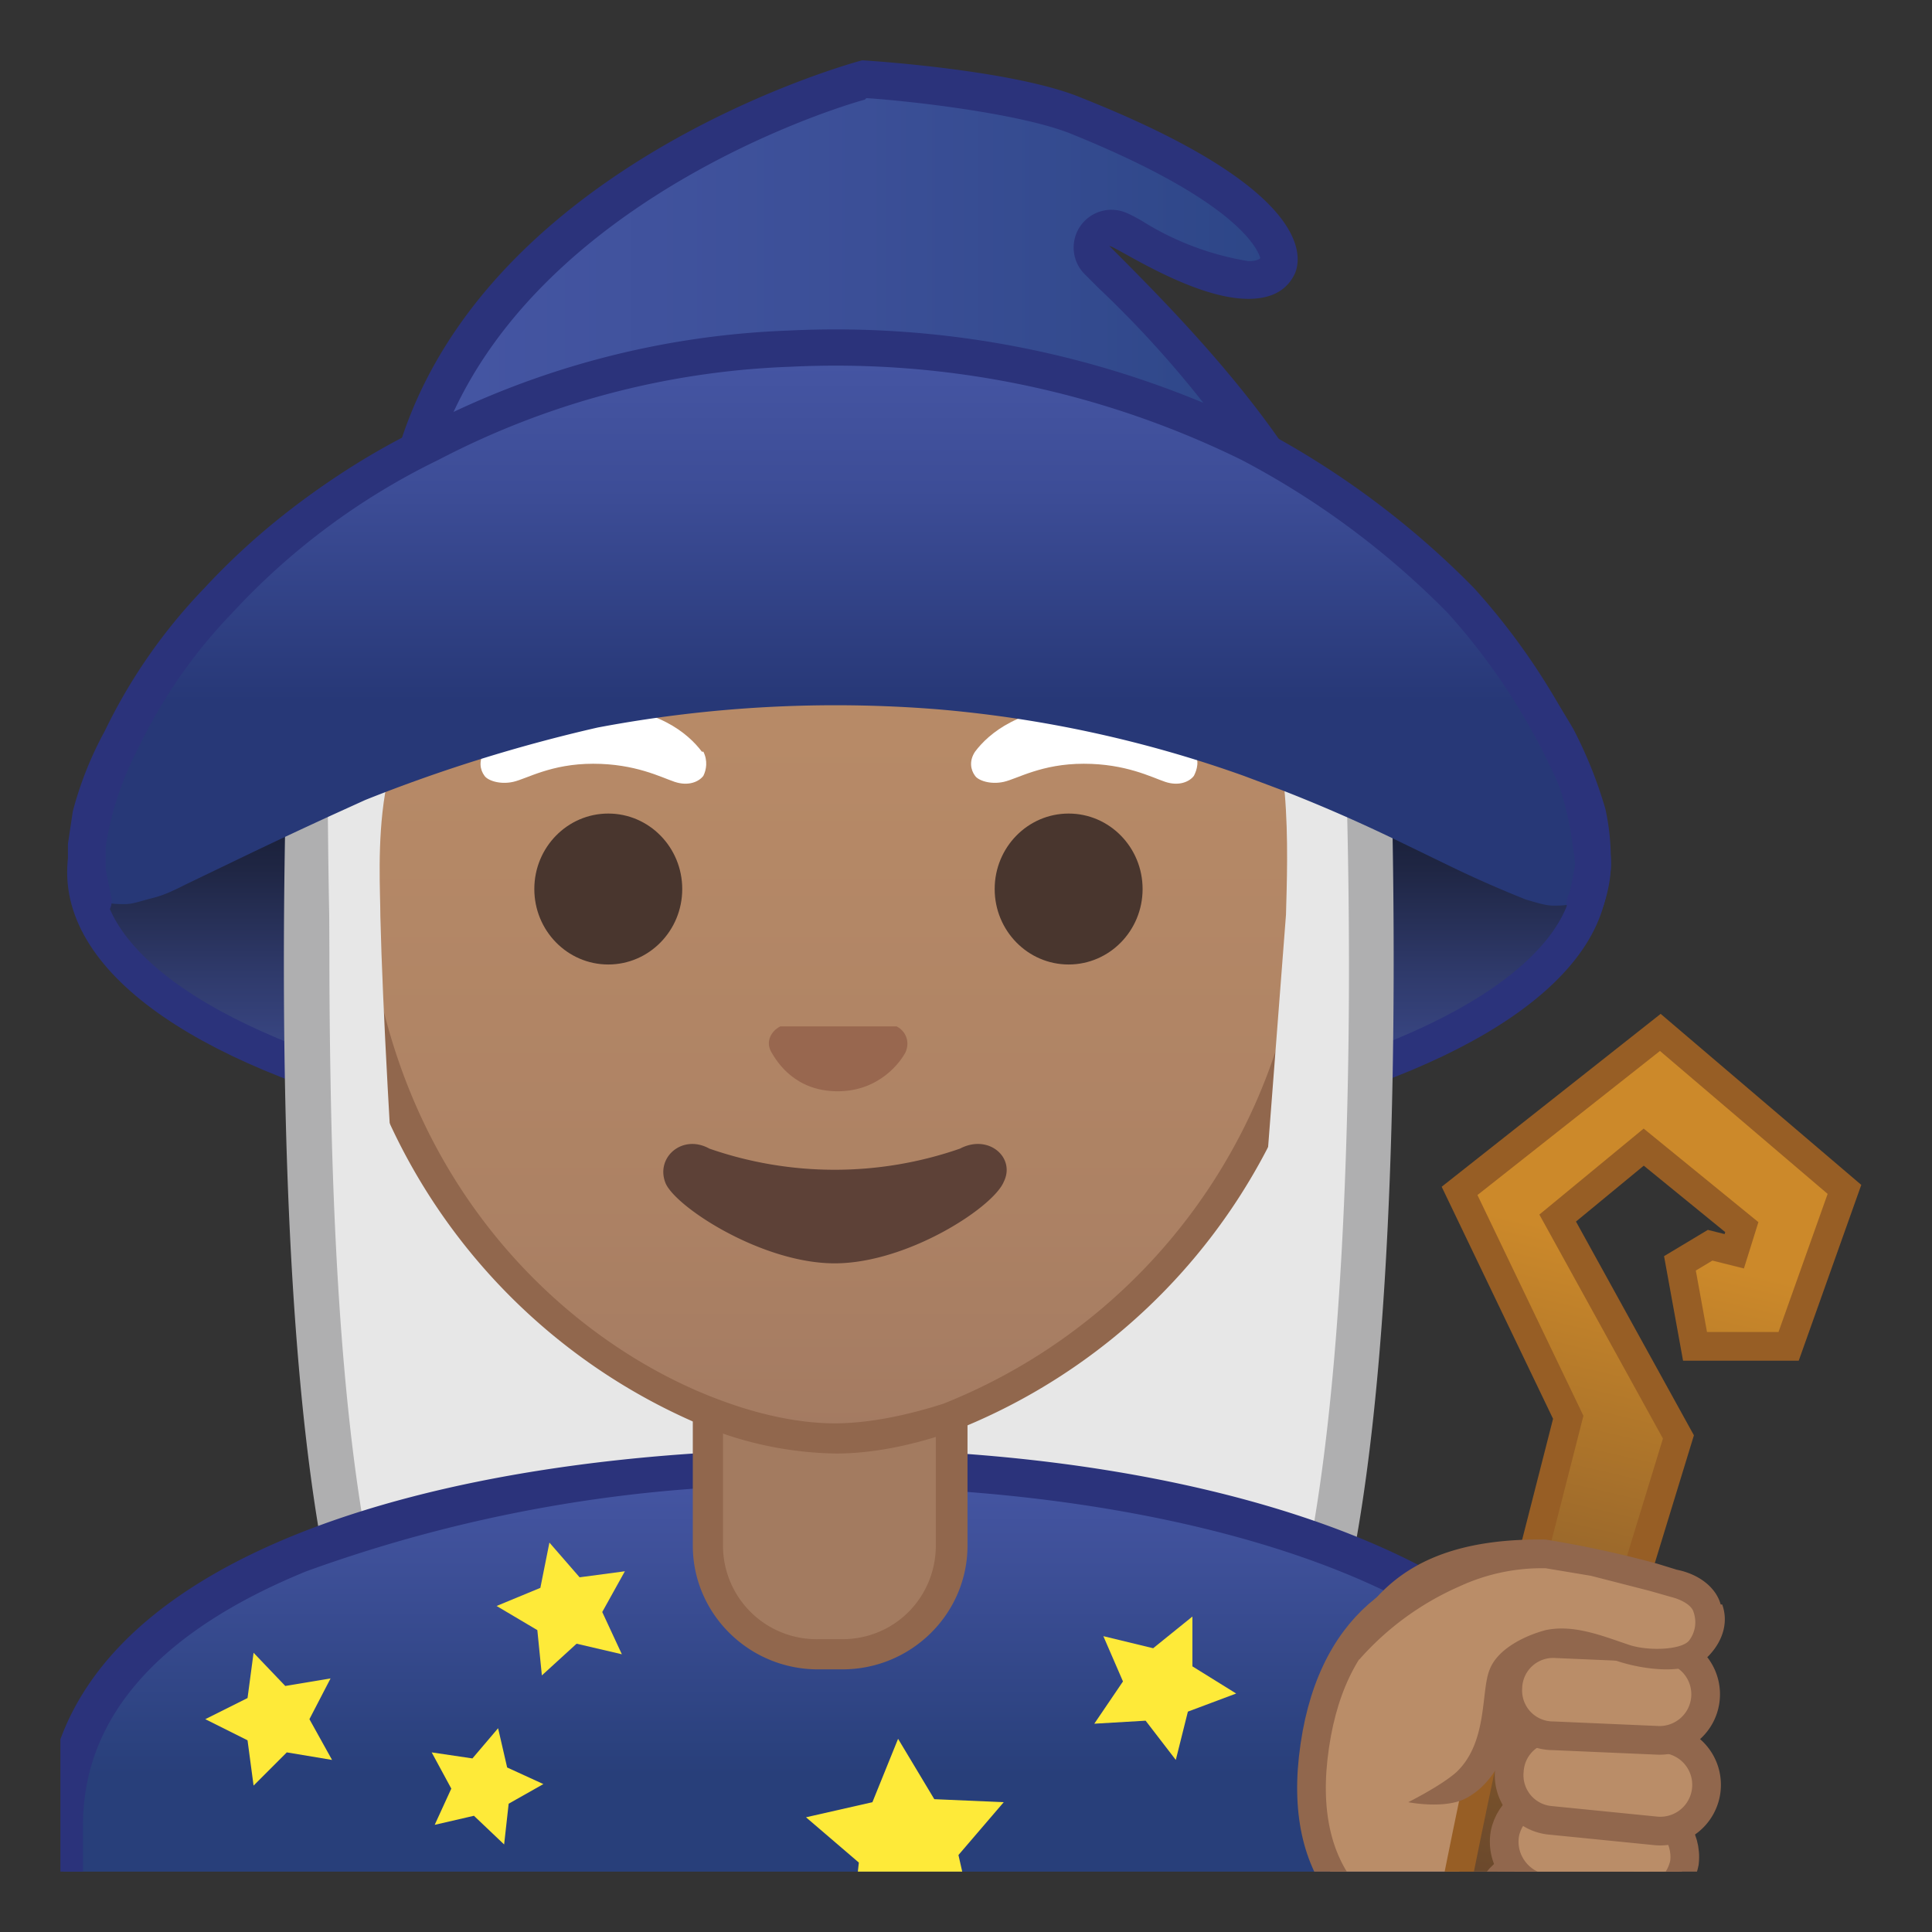 <svg viewBox="0 0 128 128" xmlns="http://www.w3.org/2000/svg" xmlns:xlink="http://www.w3.org/1999/xlink"><rect x="0" y="0" width="128" height="128" fill="#333333" stroke="none"/><defs><path id="a" d="M4 4h120v120H4z"/></defs><clipPath id="b"><use xlink:href="#a"/></clipPath><linearGradient id="c" x1="55.5" x2="55.5" y1="40.3" y2="74.9" gradientUnits="userSpaceOnUse"><stop stop-color="#0A0D11" offset="0"/><stop stop-color="#0C1017" offset=".1"/><stop stop-color="#131828" offset=".3"/><stop stop-color="#1F2644" offset=".5"/><stop stop-color="#2F3A6B" offset=".7"/><stop stop-color="#43539D" offset="1"/><stop stop-color="#4656A4" offset="1"/></linearGradient><ellipse cx="55.5" cy="57.8" rx="49.9" ry="18.3" clip-path="url(#b)" fill="url(#c)" stroke="#2B337B" stroke-linecap="round" stroke-linejoin="round" stroke-miterlimit="10" stroke-width="2.3"/><g clip-path="url(#b)"><path d="M39 119.8c-.4 0-8.6-.5-12-5.1-3.8-5.4-6.1-20.4-6.5-43.2-.3-16 .4-31 .7-35A188 188 0 0 1 54.1 32v87.7H39z" fill="#E7E7E7"/><path d="M52.6 33.6v84.6H39c-.6 0-8-.4-10.8-4.4-2.2-3-5.8-12.3-6.3-42.2a474 474 0 0 1 .6-33.9c9.6-2.5 23.8-3.7 30-4.1m3-3.2s-23 1-35.8 5c-.4 3.1-3.8 66.5 6 80.1 4 5.5 13.2 5.8 13.2 5.8h16.6v-91z" fill="#AFAFB0"/><path d="M57.1 119.7V32c5.3.3 22.3 1.5 33 4.5.2 4 1 19 .7 35-.5 22.9-2.7 37.8-6.6 43.2-3.4 4.6-11.6 5-12 5h-15z" fill="#E7E7E7"/><path d="M58.6 33.6a186 186 0 0 1 30 4.1c.3 5 1 19.1.7 33.9-.6 29.9-4.2 39.3-6.3 42.2-2.5 3.4-8.6 4.4-10.8 4.5H58.7V33.5m-3-3.2v90.8h16.5s9.3-.2 13.2-5.7c9.8-13.6 6.5-77 6-80.1-12.8-4-35.8-5-35.8-5z" fill="#AFAFB0"/></g><g clip-path="url(#b)"><linearGradient id="d" x1="55" x2="55" y1="97.2" y2="131.2" gradientUnits="userSpaceOnUse"><stop stop-color="#4656A4" offset="0"/><stop stop-color="#3D4F97" offset=".2"/><stop stop-color="#283F7A" offset=".6"/></linearGradient><path d="M4.2 130.7V121c0-17.5 27.4-23.8 50.8-23.8h.1a93 93 0 0 1 35.1 6c7.1 3 15.6 8.6 15.6 17.8v9.7H4.2z" fill="url(#d)"/><path d="M55.1 98.5c24.6 0 49.4 7.7 49.4 22.5v8.5h-99v-8.6c0-7.1 5-12.8 14.8-16.8A95.7 95.7 0 0 1 55 98.4h.1m0-2.4H55c-25.6 0-52 7-52 25v11h104v-11c0-16.9-26.1-25-51.9-25z" fill="#2B337B"/></g><path clip-path="url(#b)" fill="#FEEA39" d="M36.4 102.2l2 2.3 3-.4-1.5 2.7 1.3 2.8-3-.7-2.3 2.1-.3-3-2.7-1.6 2.9-1.2zM33 114.5l.6 2.6 2.4 1.1-2.3 1.3-.3 2.7-2-1.9-2.6.6 1.1-2.4-1.3-2.4 2.7.4zm26.5.7l2.4 4 4.6.2-3 3.5 1 4.4-4.1-1.8-4 2.5.5-4.6-3.5-3 4.4-1z"/><path d="M6 59.7l-.3-2V56l.3-2a22.3 22.3 0 0 1 2-5 35.3 35.3 0 0 1 6.4-9.2 45 45 0 0 1 11.6-9A56.2 56.2 0 0 1 55.6 23a62.2 62.2 0 0 1 27.1 6.4 50.8 50.8 0 0 1 20.5 19.5 27.8 27.8 0 0 1 2 5 14.3 14.3 0 0 1 .3 3.8c0 .5-.3 1.8-.5 2.1" clip-path="url(#b)" fill="none" stroke="#2B337B" stroke-linecap="round" stroke-linejoin="round" stroke-miterlimit="10" stroke-width="2.4"/><path clip-path="url(#b)" fill="#FEEA39" d="M16.8 109.5l2.1 2.2 3-.5-1.4 2.7 1.5 2.7-3-.5-2.2 2.2-.4-3-2.8-1.4 2.8-1.4z"/><g clip-path="url(#b)"><path d="M54.2 109.6c-4 0-7.3-3.3-7.3-7.2v-9h16.2v9c0 4-3.3 7.2-7.3 7.2h-1.6z" fill="#A37B60"/><path d="M62 94.4v8c0 3.4-2.7 6.2-6.2 6.2h-1.6a6.2 6.2 0 0 1-6.3-6.2v-8h14.2m2-2H45.9v10c0 4.5 3.7 8.2 8.3 8.2h1.6c4.6 0 8.3-3.7 8.3-8.2v-10z" fill="#91674D"/></g><path clip-path="url(#b)" fill="#FEEA39" d="M79 107.1v3.3l2.9 1.8-3.2 1.2-.8 3.2-2-2.6-3.4.2 1.9-2.8-1.3-3 3.3.8z"/><g clip-path="url(#b)"><linearGradient id="e" x1="55.3" x2="55.3" y1="94.7" y2="17.9" gradientUnits="userSpaceOnUse"><stop stop-color="#A47B62" offset="0"/><stop stop-color="#AD8264" offset=".2"/><stop stop-color="#B78A67" offset=".6"/><stop stop-color="#BA8D68" offset="1"/></linearGradient><path d="M55.3 95.3c-2.3 0-4.9-.5-7.5-1.5A38.7 38.7 0 0 1 23.1 56c.1-28.8 17.4-39 32.2-39s32.1 10.2 32.1 39a38.6 38.6 0 0 1-24.6 37.8 23 23 0 0 1-7.5 1.5z" fill="url(#e)"/><path d="M55.3 18A29 29 0 0 1 77 27.2 41.3 41.3 0 0 1 86.4 56a38 38 0 0 1-23.9 37c-2.5.8-5 1.3-7.2 1.3s-4.7-.5-7.2-1.4c-11-3.9-24-16-24-37 0-12 3.4-22 9.7-28.7A29 29 0 0 1 55.3 18m0-2c-17.2 0-33.1 12.8-33.1 40a39.8 39.8 0 0 0 25.2 38.8 24 24 0 0 0 8 1.5c2.3 0 5-.5 7.8-1.5A39.8 39.8 0 0 0 88.4 56c0-27.2-15.9-40-33-40z" fill="#91674D"/><defs><path id="f" d="M21.4 88.8L20 37.4c0-17 15.8-29.8 32.7-29.8h5c17 0 32.5 12.9 32.5 29.8L87 88.6l-65.5.3z"/></defs><clipPath id="g"><use xlink:href="#f"/></clipPath><g clip-path="url(#g)"><radialGradient id="h" cx="-56.8" cy="-122.6" r="47.6" gradientTransform="matrix(.796 0 0 .796 102.5 97.6)" gradientUnits="userSpaceOnUse"><stop stop-color="#fff" offset="0"/><stop stop-color="#F8F8F8" offset=".4"/><stop stop-color="#E7E7E7" offset="1"/></radialGradient><path d="M48.5 25.4c-8.4 1-24.3 9-26.3 9.8-1 4.5-.6 53 2.3 59 2.9 5.9 3 5.5 3 5.5s-2-26.5-2.3-39c0-3-.9-13.7 5.2-15 22.4-5.1 35-17 35-17C68.7 36 79 43 82.7 45.6c3 2.2 2.6 11.2 2.5 15l-3 39s4.7.4 7.6-5.6c3-6 3-51.4 3-51.4s-29.2-19-44.3-17.2z" fill="url(#h)"/></g><path d="M59.4 68h-7.7c-.6.3-1 1-.6 1.7s1.6 2.6 4.4 2.6 4.2-2 4.5-2.6c.3-.7 0-1.4-.6-1.7z" fill="#98674F"/><ellipse cx="40.3" cy="58.9" rx="4.9" ry="5" fill="#49362E"/><ellipse cx="70.8" cy="58.9" rx="4.9" ry="5" fill="#49362E"/><path d="M46.5 49.8c-.9-1.2-3-3-7.2-3s-6.3 1.8-7.2 3c-.4.6-.3 1.2 0 1.6.2.3 1 .6 1.9.4s2.5-1.2 5.3-1.2 4.5.9 5.4 1.2 1.6 0 1.9-.4c.2-.4.3-1 0-1.6zm32.5 0c-.9-1.2-3-3-7.2-3s-6.3 1.8-7.2 3c-.4.6-.3 1.2 0 1.6.2.3 1 .6 1.9.4s2.5-1.2 5.3-1.2 4.5.9 5.4 1.2 1.6 0 1.9-.4c.2-.4.4-1 0-1.6z" fill="#fff"/><path d="M63.6 76.1a25.3 25.3 0 0 1-16.6 0c-1.8-1-3.6.6-2.9 2.3.7 1.6 6.4 5.3 11.2 5.3s10.5-3.7 11.2-5.4c.8-1.6-1-3.2-2.9-2.2z" fill="#5D4137"/></g><g clip-path="url(#b)"><path d="M105.8 129.8l-8-.3c-7-.7-11.7-4.7-10.8-13 2-18.2 21.9-12.3 23.7-6.4 2.7 8.8-1.8 20-4.9 19.7z" fill="#BA8D68" stroke="#91674D" stroke-linecap="round" stroke-linejoin="round" stroke-miterlimit="10" stroke-width="1.9"/><linearGradient id="i" x1="111.8" x2="95.5" y1="68.6" y2="138.6" gradientUnits="userSpaceOnUse"><stop stop-color="#CC892A" offset=".2"/><stop stop-color="#885C2B" offset=".6"/><stop stop-color="#5B3E2C" offset=".9"/><stop stop-color="#4A332C" offset="1"/></linearGradient><path d="M110 68.4l12.2 10.4-3.7 10.4h-6.2l-1-5.5 2-1.2 1.6.4.5-1.6-6.5-5.3-5.7 4.7 8 14.5-13.5 44.1-3.9-.4s3.6-19.4 5.5-27l4.6-18-7.2-15L110 68.4z" fill="url(#i)" stroke="#975E25" stroke-miterlimit="10" stroke-width="1.9"/><path d="M98.5 126c-.3 1.7.9 3.3 2.6 3.6l4.3.7c1.7.2 3.3-1 3.6-2.6.3-1.7-.9-3.3-2.6-3.6l-4.3-.7c-1.7-.3-3.3.9-3.6 2.6z" fill="#BA8D68" stroke="#91674D" stroke-linecap="round" stroke-linejoin="round" stroke-miterlimit="10" stroke-width="1.7"/><path d="M99.7 121.5c-.3 1.8 1 3.4 2.6 3.6l5.7.9c1.7.3 3.3-1 3.6-2.6.2-1.7-1-3.3-2.6-3.6l-5.7-.9c-1.7-.2-3.3 1-3.6 2.6z" fill="#BA8D68" stroke="#91674D" stroke-linecap="round" stroke-linejoin="round" stroke-miterlimit="10" stroke-width="1.9"/><path d="M100 117.3a3 3 0 0 0 2.7 3.3l7 .7a3 3 0 1 0 .6-6.1l-7-.7a3 3 0 0 0-3.3 2.8z" fill="#BA8D68" stroke="#91674D" stroke-linecap="round" stroke-linejoin="round" stroke-miterlimit="10" stroke-width="1.9"/><path d="M99.9 111.8a3 3 0 0 0 3 3.2l6.9.3a3 3 0 0 0 .3-6.1l-7-.3a3 3 0 0 0-3.2 2.9z" fill="#BA8D68" stroke="#91674D" stroke-linecap="round" stroke-linejoin="round" stroke-miterlimit="10" stroke-width="1.9"/><path d="M110.6 105c-.8-.3-3.5-1.1-5.3-1.5a24 24 0 0 0-3-.5c-2.3 0-9.2 2.5-10.8 4-.8.9-5.8 12.2 4 10.4 4.1-.5 3-5.4 4.4-6.8 1-1 2.7-2.6 7.6-.9 1.4.5 3.8.5 4.6-.6 1.6-1.8.7-3.6-1.5-4.2z" fill="#BA8D68"/><path d="M114 106.3c-.3-1.1-1.4-2-2.9-2.3l-1.3-.4a71 71 0 0 0-7.4-1.6c-6.6-.1-9.7 2-11.6 4.3-1.3 1.5-1 4-.7 3.6a19 19 0 0 1 6.6-4.8 13 13 0 0 1 5.7-1.2l3 .5 3.9 1 1.4.4c.8.2 1.4.6 1.5 1a2 2 0 0 1-.3 1.9c-.5.6-2.6.7-3.9.3-1.8-.6-3.7-1.4-5.6-1-1.5.4-3.2 1.3-3.7 2.6-.6 1.4-.1 4.8-2.2 6.8-1 .9-3.2 2-3.2 2s2.5.5 3.9-.3c2-1.1 2.9-3.6 3.3-5.7.2-.9.1-2.5.4-2.7.9-.9 1.9-2.1 6.4-.6 1.6.5 4.7 1 6-.5.9-1 1.2-2.2.8-3.3z" fill="#91674D"/></g><g clip-path="url(#b)"><linearGradient id="j" x1="26.5" x2="87.8" y1="21.2" y2="21.2" gradientUnits="userSpaceOnUse"><stop stop-color="#4656A4" offset="0"/><stop stop-color="#3B4F97" offset=".5"/><stop stop-color="#2B4585" offset="1"/></linearGradient><path d="M87.8 37H26.5c1-22.5 28.2-31 30.7-31.6 1.5 0 10 .7 14.1 2.4 10.3 4.1 12.8 7.3 13.3 8.8.3.7 0 1 0 1.2-.2.4-.6.9-2 .9-2.5 0-6.2-2.1-7.6-2.9l-1.4-.6c-.5 0-1 .3-1.2.8s0 1 .3 1.4l1 1a64 64 0 0 1 14 18.8z" fill="url(#j)"/><path d="M57.4 6.5c3 .2 10 1 13.4 2.3 11.7 4.7 12.6 8 12.7 8.3-.1.1-.3.2-.8.2a19 19 0 0 1-7.1-2.7c-.9-.5-1.3-.7-2-.7a2.5 2.5 0 0 0-1.8 4.2l1 1a70.2 70.2 0 0 1 13 16.7l-58-.2C29.7 15.5 54 7.5 57.3 6.6M57.1 4s-31.9 8.4-31.9 34l64.3.3c-2.6-8.5-11-17-16-22 .4 0 5.5 3.5 9.2 3.5 1.3 0 2.4-.4 3-1.5.3-.5 2.6-5.2-14-11.8C67.2 4.6 57.2 4 57.2 4z" fill="#2B337B"/></g><linearGradient id="k" x1="55.6" x2="55.6" y1="23" y2="46.5" gradientUnits="userSpaceOnUse"><stop stop-color="#4656A4" offset="0"/><stop stop-color="#3D4D97" offset=".4"/><stop stop-color="#273877" offset="1"/></linearGradient><path d="M105.5 56a22.3 22.3 0 0 0-2.3-7 35.3 35.3 0 0 0-6.5-9.2 45 45 0 0 0-11.5-9A51.2 51.2 0 0 0 71.7 25a48.8 48.8 0 0 0-9.5-1.8 59 59 0 0 0-31.2 5 55.7 55.7 0 0 0-16.6 11.6 43.6 43.6 0 0 0-7.6 11.8A20.2 20.2 0 0 0 5.7 56v1.6c0 .5.2.9.4 1.2.2.4.5.7.8.9s.9.2 1.4.2 1-.2 1.8-.4 1.4-.5 2.2-.9l2.7-1.3a374.3 374.3 0 0 1 7-3.3l2.2-1a104.2 104.2 0 0 1 15.4-4.8A84.9 84.9 0 0 1 62.2 47a80.4 80.4 0 0 1 20.2 4.4l2.4.9a104.2 104.2 0 0 1 8 3.5l3.3 1.6a75.5 75.5 0 0 0 5 2.2c.7.2 1.3.4 1.8.4s1 0 1.3-.2l1-.9.3-1.2V56z" clip-path="url(#b)" fill="url(#k)"/><path d="M6.2 59.7l-.4-2V56a22.3 22.3 0 0 1 2.3-7 35.3 35.3 0 0 1 6.4-9.2 46.9 46.9 0 0 1 14-10.4 55.7 55.7 0 0 1 23.8-6.3 62.2 62.2 0 0 1 30.5 6.3 56.2 56.2 0 0 1 14 10.4 43.6 43.6 0 0 1 7.6 11.8 20.2 20.2 0 0 1 1 4.4c.1.6.2 1.2.1 1.7s-.3 1.8-.5 2.1" clip-path="url(#b)" fill="none" stroke="#2B337B" stroke-linecap="round" stroke-linejoin="round" stroke-miterlimit="10" stroke-width="2.4"/></svg>